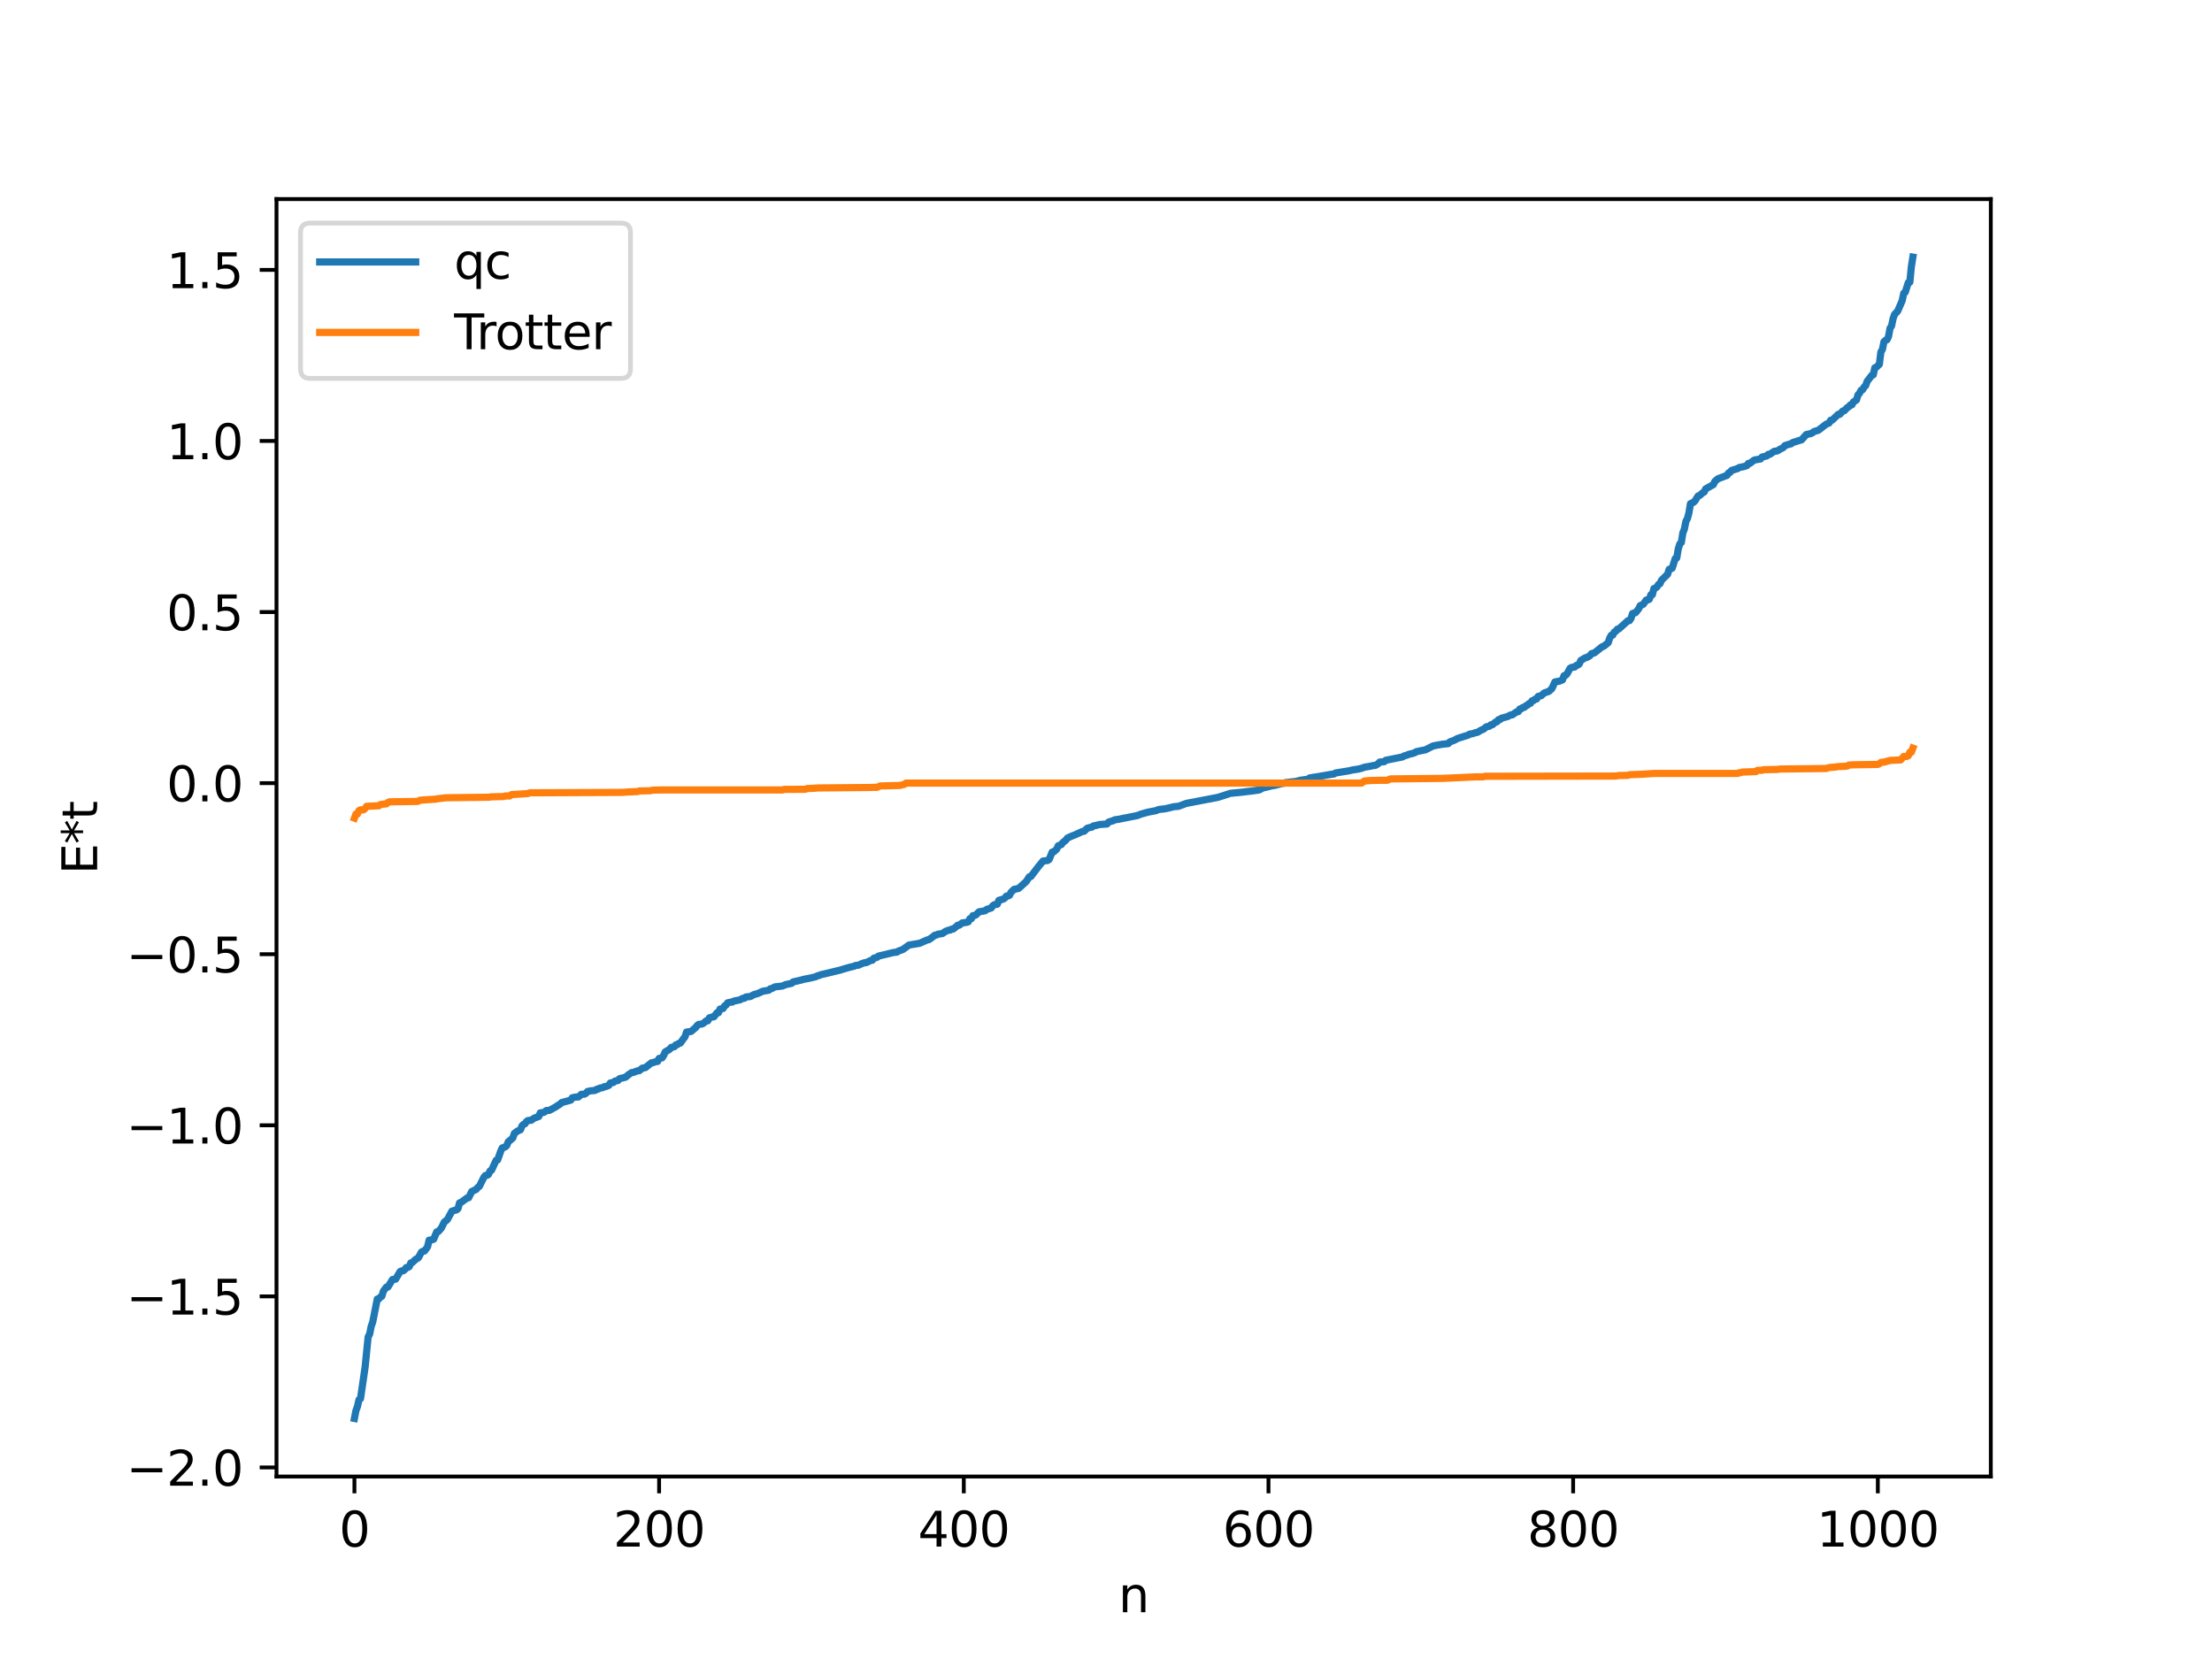<?xml version="1.0" encoding="utf-8" standalone="no"?>
<!DOCTYPE svg PUBLIC "-//W3C//DTD SVG 1.1//EN"
  "http://www.w3.org/Graphics/SVG/1.1/DTD/svg11.dtd">
<svg xmlns:xlink="http://www.w3.org/1999/xlink" width="460.8pt" height="345.6pt" viewBox="0 0 460.8 345.6" xmlns="http://www.w3.org/2000/svg" version="1.1">
 <defs>
  <style type="text/css">*{stroke-linejoin: round; stroke-linecap: butt}</style>
 </defs>
 <g id="figure_1">
  <g id="patch_1">
   <path d="M 0 345.6 
L 460.8 345.6 
L 460.8 0 
L 0 0 
z
" style="fill: #ffffff"/>
  </g>
  <g id="axes_1">
   <g id="patch_2">
    <path d="M 57.6 307.584 
L 414.72 307.584 
L 414.72 41.472 
L 57.6 41.472 
z
" style="fill: #ffffff"/>
   </g>
   <g id="matplotlib.axis_1">
    <g id="xtick_1">
     <g id="line2d_1">
      <defs>
       <path id="md8196173bb" d="M 0 0 
L 0 3.5 
" style="stroke: #000000; stroke-width: 0.8"/>
      </defs>
      <g>
       <use xlink:href="#md8196173bb" x="73.833" y="307.584" style="stroke: #000000; stroke-width: 0.8"/>
      </g>
     </g>
     <g id="text_1">
      <!-- 0 -->
      <g transform="translate(70.651 322.182) scale(0.1 -0.1)">
       <defs>
        <path id="DejaVuSans-30" d="M 2034 4250 
Q 1547 4250 1301 3770 
Q 1056 3291 1056 2328 
Q 1056 1369 1301 889 
Q 1547 409 2034 409 
Q 2525 409 2770 889 
Q 3016 1369 3016 2328 
Q 3016 3291 2770 3770 
Q 2525 4250 2034 4250 
z
M 2034 4750 
Q 2819 4750 3233 4129 
Q 3647 3509 3647 2328 
Q 3647 1150 3233 529 
Q 2819 -91 2034 -91 
Q 1250 -91 836 529 
Q 422 1150 422 2328 
Q 422 3509 836 4129 
Q 1250 4750 2034 4750 
z
" transform="scale(0.016)"/>
       </defs>
       <use xlink:href="#DejaVuSans-30"/>
      </g>
     </g>
    </g>
    <g id="xtick_2">
     <g id="line2d_2">
      <g>
       <use xlink:href="#md8196173bb" x="137.304" y="307.584" style="stroke: #000000; stroke-width: 0.8"/>
      </g>
     </g>
     <g id="text_2">
      <!-- 200 -->
      <g transform="translate(127.76 322.182) scale(0.1 -0.1)">
       <defs>
        <path id="DejaVuSans-32" d="M 1228 531 
L 3431 531 
L 3431 0 
L 469 0 
L 469 531 
Q 828 903 1448 1529 
Q 2069 2156 2228 2338 
Q 2531 2678 2651 2914 
Q 2772 3150 2772 3378 
Q 2772 3750 2511 3984 
Q 2250 4219 1831 4219 
Q 1534 4219 1204 4116 
Q 875 4013 500 3803 
L 500 4441 
Q 881 4594 1212 4672 
Q 1544 4750 1819 4750 
Q 2544 4750 2975 4387 
Q 3406 4025 3406 3419 
Q 3406 3131 3298 2873 
Q 3191 2616 2906 2266 
Q 2828 2175 2409 1742 
Q 1991 1309 1228 531 
z
" transform="scale(0.016)"/>
       </defs>
       <use xlink:href="#DejaVuSans-32"/>
       <use xlink:href="#DejaVuSans-30" x="63.623"/>
       <use xlink:href="#DejaVuSans-30" x="127.246"/>
      </g>
     </g>
    </g>
    <g id="xtick_3">
     <g id="line2d_3">
      <g>
       <use xlink:href="#md8196173bb" x="200.775" y="307.584" style="stroke: #000000; stroke-width: 0.8"/>
      </g>
     </g>
     <g id="text_3">
      <!-- 400 -->
      <g transform="translate(191.231 322.182) scale(0.1 -0.1)">
       <defs>
        <path id="DejaVuSans-34" d="M 2419 4116 
L 825 1625 
L 2419 1625 
L 2419 4116 
z
M 2253 4666 
L 3047 4666 
L 3047 1625 
L 3713 1625 
L 3713 1100 
L 3047 1100 
L 3047 0 
L 2419 0 
L 2419 1100 
L 313 1100 
L 313 1709 
L 2253 4666 
z
" transform="scale(0.016)"/>
       </defs>
       <use xlink:href="#DejaVuSans-34"/>
       <use xlink:href="#DejaVuSans-30" x="63.623"/>
       <use xlink:href="#DejaVuSans-30" x="127.246"/>
      </g>
     </g>
    </g>
    <g id="xtick_4">
     <g id="line2d_4">
      <g>
       <use xlink:href="#md8196173bb" x="264.246" y="307.584" style="stroke: #000000; stroke-width: 0.8"/>
      </g>
     </g>
     <g id="text_4">
      <!-- 600 -->
      <g transform="translate(254.702 322.182) scale(0.1 -0.1)">
       <defs>
        <path id="DejaVuSans-36" d="M 2113 2584 
Q 1688 2584 1439 2293 
Q 1191 2003 1191 1497 
Q 1191 994 1439 701 
Q 1688 409 2113 409 
Q 2538 409 2786 701 
Q 3034 994 3034 1497 
Q 3034 2003 2786 2293 
Q 2538 2584 2113 2584 
z
M 3366 4563 
L 3366 3988 
Q 3128 4100 2886 4159 
Q 2644 4219 2406 4219 
Q 1781 4219 1451 3797 
Q 1122 3375 1075 2522 
Q 1259 2794 1537 2939 
Q 1816 3084 2150 3084 
Q 2853 3084 3261 2657 
Q 3669 2231 3669 1497 
Q 3669 778 3244 343 
Q 2819 -91 2113 -91 
Q 1303 -91 875 529 
Q 447 1150 447 2328 
Q 447 3434 972 4092 
Q 1497 4750 2381 4750 
Q 2619 4750 2861 4703 
Q 3103 4656 3366 4563 
z
" transform="scale(0.016)"/>
       </defs>
       <use xlink:href="#DejaVuSans-36"/>
       <use xlink:href="#DejaVuSans-30" x="63.623"/>
       <use xlink:href="#DejaVuSans-30" x="127.246"/>
      </g>
     </g>
    </g>
    <g id="xtick_5">
     <g id="line2d_5">
      <g>
       <use xlink:href="#md8196173bb" x="327.717" y="307.584" style="stroke: #000000; stroke-width: 0.8"/>
      </g>
     </g>
     <g id="text_5">
      <!-- 800 -->
      <g transform="translate(318.173 322.182) scale(0.1 -0.1)">
       <defs>
        <path id="DejaVuSans-38" d="M 2034 2216 
Q 1584 2216 1326 1975 
Q 1069 1734 1069 1313 
Q 1069 891 1326 650 
Q 1584 409 2034 409 
Q 2484 409 2743 651 
Q 3003 894 3003 1313 
Q 3003 1734 2745 1975 
Q 2488 2216 2034 2216 
z
M 1403 2484 
Q 997 2584 770 2862 
Q 544 3141 544 3541 
Q 544 4100 942 4425 
Q 1341 4750 2034 4750 
Q 2731 4750 3128 4425 
Q 3525 4100 3525 3541 
Q 3525 3141 3298 2862 
Q 3072 2584 2669 2484 
Q 3125 2378 3379 2068 
Q 3634 1759 3634 1313 
Q 3634 634 3220 271 
Q 2806 -91 2034 -91 
Q 1263 -91 848 271 
Q 434 634 434 1313 
Q 434 1759 690 2068 
Q 947 2378 1403 2484 
z
M 1172 3481 
Q 1172 3119 1398 2916 
Q 1625 2713 2034 2713 
Q 2441 2713 2670 2916 
Q 2900 3119 2900 3481 
Q 2900 3844 2670 4047 
Q 2441 4250 2034 4250 
Q 1625 4250 1398 4047 
Q 1172 3844 1172 3481 
z
" transform="scale(0.016)"/>
       </defs>
       <use xlink:href="#DejaVuSans-38"/>
       <use xlink:href="#DejaVuSans-30" x="63.623"/>
       <use xlink:href="#DejaVuSans-30" x="127.246"/>
      </g>
     </g>
    </g>
    <g id="xtick_6">
     <g id="line2d_6">
      <g>
       <use xlink:href="#md8196173bb" x="391.188" y="307.584" style="stroke: #000000; stroke-width: 0.8"/>
      </g>
     </g>
     <g id="text_6">
      <!-- 1000 -->
      <g transform="translate(378.463 322.182) scale(0.1 -0.1)">
       <defs>
        <path id="DejaVuSans-31" d="M 794 531 
L 1825 531 
L 1825 4091 
L 703 3866 
L 703 4441 
L 1819 4666 
L 2450 4666 
L 2450 531 
L 3481 531 
L 3481 0 
L 794 0 
L 794 531 
z
" transform="scale(0.016)"/>
       </defs>
       <use xlink:href="#DejaVuSans-31"/>
       <use xlink:href="#DejaVuSans-30" x="63.623"/>
       <use xlink:href="#DejaVuSans-30" x="127.246"/>
       <use xlink:href="#DejaVuSans-30" x="190.869"/>
      </g>
     </g>
    </g>
    <g id="text_7">
     <!-- n -->
     <g transform="translate(232.991 335.861) scale(0.1 -0.1)">
      <defs>
       <path id="DejaVuSans-6e" d="M 3513 2113 
L 3513 0 
L 2938 0 
L 2938 2094 
Q 2938 2591 2744 2837 
Q 2550 3084 2163 3084 
Q 1697 3084 1428 2787 
Q 1159 2491 1159 1978 
L 1159 0 
L 581 0 
L 581 3500 
L 1159 3500 
L 1159 2956 
Q 1366 3272 1645 3428 
Q 1925 3584 2291 3584 
Q 2894 3584 3203 3211 
Q 3513 2838 3513 2113 
z
" transform="scale(0.016)"/>
      </defs>
      <use xlink:href="#DejaVuSans-6e"/>
     </g>
    </g>
   </g>
   <g id="matplotlib.axis_2">
    <g id="ytick_1">
     <g id="line2d_7">
      <defs>
       <path id="mb9bf80c38d" d="M 0 0 
L -3.5 0 
" style="stroke: #000000; stroke-width: 0.8"/>
      </defs>
      <g>
       <use xlink:href="#mb9bf80c38d" x="57.6" y="305.696" style="stroke: #000000; stroke-width: 0.8"/>
      </g>
     </g>
     <g id="text_8">
      <!-- −2.0 -->
      <g transform="translate(26.317 309.495) scale(0.1 -0.1)">
       <defs>
        <path id="DejaVuSans-2212" d="M 678 2272 
L 4684 2272 
L 4684 1741 
L 678 1741 
L 678 2272 
z
" transform="scale(0.016)"/>
        <path id="DejaVuSans-2e" d="M 684 794 
L 1344 794 
L 1344 0 
L 684 0 
L 684 794 
z
" transform="scale(0.016)"/>
       </defs>
       <use xlink:href="#DejaVuSans-2212"/>
       <use xlink:href="#DejaVuSans-32" x="83.789"/>
       <use xlink:href="#DejaVuSans-2e" x="147.412"/>
       <use xlink:href="#DejaVuSans-30" x="179.199"/>
      </g>
     </g>
    </g>
    <g id="ytick_2">
     <g id="line2d_8">
      <g>
       <use xlink:href="#mb9bf80c38d" x="57.6" y="270.057" style="stroke: #000000; stroke-width: 0.8"/>
      </g>
     </g>
     <g id="text_9">
      <!-- −1.5 -->
      <g transform="translate(26.317 273.856) scale(0.1 -0.1)">
       <defs>
        <path id="DejaVuSans-35" d="M 691 4666 
L 3169 4666 
L 3169 4134 
L 1269 4134 
L 1269 2991 
Q 1406 3038 1543 3061 
Q 1681 3084 1819 3084 
Q 2600 3084 3056 2656 
Q 3513 2228 3513 1497 
Q 3513 744 3044 326 
Q 2575 -91 1722 -91 
Q 1428 -91 1123 -41 
Q 819 9 494 109 
L 494 744 
Q 775 591 1075 516 
Q 1375 441 1709 441 
Q 2250 441 2565 725 
Q 2881 1009 2881 1497 
Q 2881 1984 2565 2268 
Q 2250 2553 1709 2553 
Q 1456 2553 1204 2497 
Q 953 2441 691 2322 
L 691 4666 
z
" transform="scale(0.016)"/>
       </defs>
       <use xlink:href="#DejaVuSans-2212"/>
       <use xlink:href="#DejaVuSans-31" x="83.789"/>
       <use xlink:href="#DejaVuSans-2e" x="147.412"/>
       <use xlink:href="#DejaVuSans-35" x="179.199"/>
      </g>
     </g>
    </g>
    <g id="ytick_3">
     <g id="line2d_9">
      <g>
       <use xlink:href="#mb9bf80c38d" x="57.6" y="234.418" style="stroke: #000000; stroke-width: 0.8"/>
      </g>
     </g>
     <g id="text_10">
      <!-- −1.0 -->
      <g transform="translate(26.317 238.217) scale(0.1 -0.1)">
       <use xlink:href="#DejaVuSans-2212"/>
       <use xlink:href="#DejaVuSans-31" x="83.789"/>
       <use xlink:href="#DejaVuSans-2e" x="147.412"/>
       <use xlink:href="#DejaVuSans-30" x="179.199"/>
      </g>
     </g>
    </g>
    <g id="ytick_4">
     <g id="line2d_10">
      <g>
       <use xlink:href="#mb9bf80c38d" x="57.6" y="198.779" style="stroke: #000000; stroke-width: 0.8"/>
      </g>
     </g>
     <g id="text_11">
      <!-- −0.5 -->
      <g transform="translate(26.317 202.578) scale(0.1 -0.1)">
       <use xlink:href="#DejaVuSans-2212"/>
       <use xlink:href="#DejaVuSans-30" x="83.789"/>
       <use xlink:href="#DejaVuSans-2e" x="147.412"/>
       <use xlink:href="#DejaVuSans-35" x="179.199"/>
      </g>
     </g>
    </g>
    <g id="ytick_5">
     <g id="line2d_11">
      <g>
       <use xlink:href="#mb9bf80c38d" x="57.6" y="163.14" style="stroke: #000000; stroke-width: 0.8"/>
      </g>
     </g>
     <g id="text_12">
      <!-- 0.0 -->
      <g transform="translate(34.697 166.939) scale(0.1 -0.1)">
       <use xlink:href="#DejaVuSans-30"/>
       <use xlink:href="#DejaVuSans-2e" x="63.623"/>
       <use xlink:href="#DejaVuSans-30" x="95.41"/>
      </g>
     </g>
    </g>
    <g id="ytick_6">
     <g id="line2d_12">
      <g>
       <use xlink:href="#mb9bf80c38d" x="57.6" y="127.501" style="stroke: #000000; stroke-width: 0.8"/>
      </g>
     </g>
     <g id="text_13">
      <!-- 0.5 -->
      <g transform="translate(34.697 131.3) scale(0.1 -0.1)">
       <use xlink:href="#DejaVuSans-30"/>
       <use xlink:href="#DejaVuSans-2e" x="63.623"/>
       <use xlink:href="#DejaVuSans-35" x="95.41"/>
      </g>
     </g>
    </g>
    <g id="ytick_7">
     <g id="line2d_13">
      <g>
       <use xlink:href="#mb9bf80c38d" x="57.6" y="91.862" style="stroke: #000000; stroke-width: 0.8"/>
      </g>
     </g>
     <g id="text_14">
      <!-- 1.0 -->
      <g transform="translate(34.697 95.661) scale(0.1 -0.1)">
       <use xlink:href="#DejaVuSans-31"/>
       <use xlink:href="#DejaVuSans-2e" x="63.623"/>
       <use xlink:href="#DejaVuSans-30" x="95.41"/>
      </g>
     </g>
    </g>
    <g id="ytick_8">
     <g id="line2d_14">
      <g>
       <use xlink:href="#mb9bf80c38d" x="57.6" y="56.223" style="stroke: #000000; stroke-width: 0.8"/>
      </g>
     </g>
     <g id="text_15">
      <!-- 1.5 -->
      <g transform="translate(34.697 60.022) scale(0.1 -0.1)">
       <use xlink:href="#DejaVuSans-31"/>
       <use xlink:href="#DejaVuSans-2e" x="63.623"/>
       <use xlink:href="#DejaVuSans-35" x="95.41"/>
      </g>
     </g>
    </g>
    <g id="text_16">
     <!-- E*t -->
     <g transform="translate(20.238 182.148) rotate(-90) scale(0.1 -0.1)">
      <defs>
       <path id="DejaVuSans-45" d="M 628 4666 
L 3578 4666 
L 3578 4134 
L 1259 4134 
L 1259 2753 
L 3481 2753 
L 3481 2222 
L 1259 2222 
L 1259 531 
L 3634 531 
L 3634 0 
L 628 0 
L 628 4666 
z
" transform="scale(0.016)"/>
       <path id="DejaVuSans-2a" d="M 3009 3897 
L 1888 3291 
L 3009 2681 
L 2828 2375 
L 1778 3009 
L 1778 1831 
L 1422 1831 
L 1422 3009 
L 372 2375 
L 191 2681 
L 1313 3291 
L 191 3897 
L 372 4206 
L 1422 3572 
L 1422 4750 
L 1778 4750 
L 1778 3572 
L 2828 4206 
L 3009 3897 
z
" transform="scale(0.016)"/>
       <path id="DejaVuSans-74" d="M 1172 4494 
L 1172 3500 
L 2356 3500 
L 2356 3053 
L 1172 3053 
L 1172 1153 
Q 1172 725 1289 603 
Q 1406 481 1766 481 
L 2356 481 
L 2356 0 
L 1766 0 
Q 1100 0 847 248 
Q 594 497 594 1153 
L 594 3053 
L 172 3053 
L 172 3500 
L 594 3500 
L 594 4494 
L 1172 4494 
z
" transform="scale(0.016)"/>
      </defs>
      <use xlink:href="#DejaVuSans-45"/>
      <use xlink:href="#DejaVuSans-2a" x="63.184"/>
      <use xlink:href="#DejaVuSans-74" x="113.184"/>
     </g>
    </g>
   </g>
   <g id="line2d_15">
    <path d="M 73.833 295.488 
L 74.15 293.849 
L 74.467 293 
L 74.785 291.589 
L 75.102 291.361 
L 76.054 284.827 
L 76.689 278.513 
L 77.006 277.904 
L 77.324 276.304 
L 77.641 275.416 
L 78.593 270.613 
L 78.91 270.595 
L 79.228 270.208 
L 79.545 270.045 
L 79.862 268.969 
L 80.497 268.125 
L 80.815 268.107 
L 81.767 266.547 
L 82.401 266.481 
L 83.353 264.893 
L 83.671 264.74 
L 83.988 264.734 
L 84.305 264.494 
L 84.623 264.059 
L 84.94 264.038 
L 85.258 263.858 
L 85.575 263.095 
L 85.892 263.004 
L 86.527 262.396 
L 87.162 262.006 
L 87.796 260.835 
L 88.114 260.647 
L 88.431 260.607 
L 89.066 259.746 
L 89.383 258.361 
L 90.018 258.268 
L 90.335 258.159 
L 90.97 256.629 
L 91.287 256.561 
L 91.922 255.864 
L 92.557 254.572 
L 93.191 254.073 
L 94.143 252.312 
L 94.778 252.117 
L 95.096 252.046 
L 95.413 251.77 
L 95.73 250.584 
L 96.048 250.478 
L 97.317 249.549 
L 97.634 249.51 
L 98.269 248.219 
L 99.221 247.754 
L 99.539 247.349 
L 99.856 247.145 
L 100.808 245.237 
L 101.125 244.868 
L 101.443 244.851 
L 101.76 244.657 
L 102.077 243.945 
L 102.395 243.782 
L 103.347 241.724 
L 103.664 241.64 
L 104.299 239.836 
L 104.616 239.142 
L 105.251 238.923 
L 105.568 238.627 
L 105.886 237.839 
L 106.52 237.348 
L 106.838 237.027 
L 107.155 236.105 
L 107.79 235.632 
L 108.424 235.351 
L 108.742 234.533 
L 109.059 234.225 
L 109.377 234.094 
L 109.694 233.617 
L 110.011 233.418 
L 110.646 233.375 
L 111.281 232.933 
L 112.233 232.583 
L 112.55 231.831 
L 113.185 231.75 
L 113.502 231.606 
L 113.82 231.339 
L 114.454 231.313 
L 115.724 230.614 
L 116.358 230.192 
L 116.676 230.011 
L 116.993 229.691 
L 118.897 229.177 
L 119.215 228.686 
L 119.849 228.547 
L 120.484 228.516 
L 121.119 227.964 
L 121.753 227.933 
L 122.071 227.752 
L 122.388 227.382 
L 123.023 227.242 
L 123.975 227.153 
L 124.292 226.916 
L 124.61 226.878 
L 124.927 226.674 
L 125.562 226.582 
L 125.879 226.372 
L 126.196 226.357 
L 126.831 226.097 
L 127.148 225.599 
L 127.783 225.492 
L 128.1 225.211 
L 128.735 225.089 
L 129.053 224.717 
L 130.322 224.398 
L 130.957 223.857 
L 131.591 223.433 
L 131.909 223.408 
L 132.861 223.058 
L 133.178 223.038 
L 133.813 222.514 
L 134.448 222.406 
L 135.717 221.398 
L 136.034 221.367 
L 136.669 221.145 
L 136.986 221.119 
L 137.304 220.488 
L 137.939 220.373 
L 138.256 219.865 
L 138.573 219.139 
L 139.525 218.563 
L 139.843 218.184 
L 140.477 218.052 
L 140.795 217.659 
L 141.112 217.605 
L 141.429 217.345 
L 141.747 217.276 
L 142.381 216.374 
L 142.699 215.983 
L 143.016 214.997 
L 143.968 214.865 
L 144.92 214.059 
L 145.238 213.633 
L 145.555 213.397 
L 146.19 213.331 
L 146.507 213.185 
L 147.142 212.654 
L 147.459 212.648 
L 147.777 212.033 
L 148.411 211.855 
L 148.729 211.807 
L 149.363 210.981 
L 149.681 210.961 
L 149.998 210.207 
L 150.633 210.084 
L 150.95 209.556 
L 151.267 209.361 
L 151.585 208.907 
L 152.22 208.763 
L 152.537 208.757 
L 152.854 208.547 
L 154.124 208.292 
L 154.758 207.956 
L 155.076 207.952 
L 155.393 207.688 
L 156.345 207.587 
L 156.98 207.222 
L 157.932 206.938 
L 158.884 206.499 
L 160.153 206.276 
L 160.471 205.983 
L 160.788 205.933 
L 161.423 205.584 
L 162.375 205.478 
L 163.01 205.397 
L 163.644 205.117 
L 164.914 204.842 
L 165.231 204.551 
L 166.818 204.186 
L 167.453 204.008 
L 168.722 203.766 
L 169.674 203.537 
L 169.991 203.459 
L 170.309 203.267 
L 170.626 203.224 
L 170.943 203.055 
L 171.578 202.92 
L 175.069 202.077 
L 175.704 201.87 
L 176.973 201.507 
L 177.925 201.28 
L 178.243 201.124 
L 178.877 201.061 
L 179.512 200.746 
L 180.147 200.54 
L 180.464 200.535 
L 181.416 200.065 
L 181.734 200.02 
L 182.051 199.598 
L 182.686 199.441 
L 183.003 199.174 
L 186.177 198.412 
L 186.811 198.356 
L 187.129 198.14 
L 188.081 197.797 
L 189.35 196.874 
L 191.572 196.504 
L 193.158 195.8 
L 193.476 195.76 
L 194.11 195.322 
L 194.745 194.817 
L 195.062 194.79 
L 195.38 194.616 
L 196.332 194.468 
L 196.967 194.026 
L 197.601 193.773 
L 197.919 193.755 
L 198.236 193.553 
L 198.553 193.543 
L 199.188 193.05 
L 199.505 192.744 
L 199.823 192.734 
L 200.458 192.261 
L 201.41 192.134 
L 201.727 192.015 
L 202.044 191.384 
L 202.362 191.365 
L 202.679 190.742 
L 202.996 190.724 
L 203.314 190.574 
L 203.948 189.949 
L 205.218 189.724 
L 205.535 189.45 
L 206.487 189.148 
L 206.805 188.698 
L 207.122 188.47 
L 207.757 188.367 
L 208.074 187.566 
L 209.026 187.287 
L 209.343 187.06 
L 209.661 186.668 
L 209.978 186.656 
L 210.296 186.506 
L 210.613 185.891 
L 211.248 185.271 
L 212.2 185.074 
L 213.786 183.633 
L 214.421 182.651 
L 214.739 182.604 
L 216.325 180.526 
L 217.277 179.37 
L 218.229 179.259 
L 218.547 179.058 
L 219.181 177.518 
L 219.499 177.459 
L 220.134 176.888 
L 220.451 176.189 
L 221.086 175.944 
L 221.403 175.523 
L 222.038 175.016 
L 222.355 174.589 
L 223.307 174.149 
L 223.942 173.91 
L 225.529 173.192 
L 225.846 173.166 
L 226.481 172.544 
L 227.115 172.363 
L 227.433 172.326 
L 227.75 172.067 
L 228.385 171.942 
L 229.02 171.766 
L 230.606 171.655 
L 230.924 171.267 
L 231.558 171.051 
L 231.876 170.986 
L 232.193 170.785 
L 233.145 170.656 
L 233.78 170.516 
L 236.953 169.889 
L 237.588 169.626 
L 239.175 169.181 
L 240.762 168.88 
L 241.396 168.635 
L 242.666 168.487 
L 243.3 168.356 
L 244.57 168.046 
L 245.522 167.963 
L 247.109 167.366 
L 253.139 166.214 
L 253.773 166.087 
L 254.725 165.783 
L 256.312 165.264 
L 258.851 165.017 
L 259.803 164.888 
L 260.755 164.788 
L 262.342 164.556 
L 262.977 164.184 
L 264.881 163.718 
L 265.515 163.618 
L 267.102 163.204 
L 267.42 163.189 
L 267.737 163.037 
L 269.006 162.892 
L 269.958 162.795 
L 270.91 162.538 
L 272.497 162.325 
L 272.815 162.058 
L 274.719 161.754 
L 277.258 161.313 
L 277.892 161.234 
L 278.21 161.028 
L 281.066 160.564 
L 281.7 160.405 
L 282.97 160.211 
L 283.605 160.058 
L 284.239 159.826 
L 285.509 159.607 
L 286.143 159.464 
L 286.461 159.462 
L 287.096 159.11 
L 287.413 158.752 
L 288.365 158.672 
L 288.682 158.382 
L 292.173 157.684 
L 292.491 157.477 
L 293.125 157.301 
L 293.443 157.146 
L 294.077 157.007 
L 294.712 156.812 
L 295.029 156.595 
L 295.664 156.458 
L 296.299 156.326 
L 296.934 156.204 
L 298.52 155.405 
L 299.155 155.269 
L 300.424 155.042 
L 301.694 154.91 
L 302.011 154.565 
L 302.963 154.2 
L 303.598 153.852 
L 304.55 153.548 
L 305.82 153.152 
L 306.137 152.94 
L 306.772 152.831 
L 307.406 152.618 
L 307.724 152.582 
L 308.676 152.03 
L 308.993 151.941 
L 309.628 151.418 
L 310.262 151.289 
L 310.58 150.978 
L 310.897 150.974 
L 311.532 150.428 
L 311.849 150.359 
L 312.167 149.918 
L 312.484 149.891 
L 312.801 149.612 
L 314.071 149.27 
L 314.705 148.928 
L 315.023 148.921 
L 315.975 148.27 
L 316.292 148.251 
L 316.61 147.688 
L 316.927 147.651 
L 317.244 147.369 
L 317.562 147.346 
L 317.879 147.015 
L 318.196 146.902 
L 318.514 146.577 
L 318.831 146.511 
L 319.148 145.992 
L 319.466 145.936 
L 319.783 145.641 
L 320.1 145.619 
L 320.418 145.076 
L 321.053 144.929 
L 321.687 144.355 
L 322.639 144.037 
L 323.274 143.476 
L 323.909 142.072 
L 324.543 141.943 
L 324.861 141.894 
L 325.496 141.63 
L 325.813 140.76 
L 326.13 140.698 
L 326.448 140.36 
L 327.082 139.213 
L 327.4 139.026 
L 328.034 138.959 
L 328.352 138.638 
L 328.669 138.553 
L 328.986 138.321 
L 329.304 137.6 
L 330.256 137.015 
L 330.573 136.963 
L 331.208 136.592 
L 331.525 136.178 
L 332.16 136 
L 333.747 134.724 
L 334.064 134.644 
L 335.016 133.883 
L 335.334 132.923 
L 335.651 132.345 
L 335.968 132.303 
L 336.286 131.666 
L 336.603 131.506 
L 336.92 131.072 
L 337.238 131.016 
L 339.142 129.293 
L 339.459 129.282 
L 339.777 128.809 
L 340.094 127.803 
L 340.729 127.622 
L 341.363 126.836 
L 341.681 126.164 
L 342.315 125.888 
L 342.95 124.994 
L 343.267 124.98 
L 343.585 124.833 
L 343.902 123.905 
L 344.22 123.878 
L 344.537 122.604 
L 344.854 122.508 
L 345.172 122.273 
L 345.489 121.762 
L 345.806 121.586 
L 346.124 120.869 
L 347.393 119.631 
L 347.71 118.609 
L 348.345 118.368 
L 348.98 116.365 
L 349.297 116.237 
L 349.615 114.335 
L 349.932 113.317 
L 350.249 113.019 
L 350.567 111.017 
L 350.884 110.219 
L 351.201 108.62 
L 351.519 108.021 
L 351.836 106.832 
L 352.153 104.924 
L 352.788 104.65 
L 353.105 104.319 
L 353.74 103.324 
L 354.058 103.221 
L 354.692 102.655 
L 355.01 102.496 
L 355.327 101.837 
L 356.914 100.959 
L 357.231 100.288 
L 357.866 99.745 
L 359.77 99.023 
L 360.087 98.521 
L 360.405 98.406 
L 360.722 97.997 
L 361.991 97.615 
L 362.309 97.392 
L 363.261 97.199 
L 363.896 97.002 
L 364.213 96.541 
L 364.53 96.534 
L 365.165 96.044 
L 365.482 95.826 
L 366.752 95.616 
L 367.069 95.204 
L 368.021 94.992 
L 368.339 94.66 
L 368.656 94.657 
L 369.608 94.017 
L 370.243 93.937 
L 370.877 93.552 
L 371.512 93.224 
L 371.829 92.826 
L 372.781 92.519 
L 373.099 92.47 
L 373.416 92.207 
L 375.32 91.607 
L 376.272 90.53 
L 377.224 90.319 
L 377.542 90.187 
L 377.859 89.908 
L 378.494 89.724 
L 378.811 89.624 
L 380.398 88.389 
L 381.033 88.12 
L 381.35 87.552 
L 381.667 87.529 
L 382.937 86.316 
L 383.254 86.311 
L 383.889 85.62 
L 384.206 85.563 
L 384.841 84.89 
L 385.158 84.73 
L 385.476 84.339 
L 385.793 84.328 
L 386.11 83.726 
L 386.745 83.316 
L 387.062 82.256 
L 387.38 81.914 
L 387.697 81.301 
L 388.015 81.182 
L 388.332 80.625 
L 388.649 80.323 
L 388.967 79.433 
L 389.919 78.2 
L 390.236 78.081 
L 390.553 76.618 
L 390.871 76.5 
L 391.505 75.885 
L 391.823 73.327 
L 392.14 72.785 
L 392.458 71.203 
L 392.775 70.901 
L 393.092 70.783 
L 393.41 70.121 
L 393.727 68.387 
L 394.044 67.914 
L 394.362 66.376 
L 394.679 65.487 
L 395.314 64.825 
L 396.266 62.618 
L 396.583 61.08 
L 396.9 60.866 
L 397.535 58.864 
L 397.853 58.789 
L 398.17 55.571 
L 398.487 53.568 
L 398.487 53.568 
" clip-path="url(#p9285ad607f)" style="fill: none; stroke: #1f77b4; stroke-width: 1.5; stroke-linecap: square"/>
   </g>
   <g id="line2d_16">
    <path d="M 73.833 170.428 
L 74.15 169.577 
L 74.467 169.577 
L 74.785 168.851 
L 75.102 168.7 
L 75.737 168.7 
L 76.054 168.428 
L 76.372 167.968 
L 78.593 167.869 
L 78.91 167.869 
L 79.228 167.61 
L 79.862 167.516 
L 80.497 167.458 
L 80.815 167.172 
L 81.132 167.037 
L 86.844 166.951 
L 87.162 166.907 
L 87.479 166.699 
L 89.066 166.582 
L 90.653 166.49 
L 91.287 166.383 
L 92.874 166.185 
L 101.76 166.079 
L 102.395 165.991 
L 104.934 165.937 
L 105.251 165.816 
L 106.203 165.81 
L 106.52 165.536 
L 110.011 165.308 
L 110.329 165.156 
L 129.687 165.069 
L 130.639 164.988 
L 132.861 164.895 
L 133.178 164.759 
L 135.4 164.73 
L 136.034 164.598 
L 137.621 164.565 
L 163.01 164.565 
L 163.327 164.445 
L 167.77 164.423 
L 168.087 164.273 
L 169.674 164.207 
L 170.309 164.146 
L 180.781 164.052 
L 182.051 164.021 
L 182.686 164.021 
L 183.32 163.73 
L 187.446 163.622 
L 188.398 163.398 
L 188.715 163.14 
L 283.605 163.14 
L 284.239 162.702 
L 285.509 162.594 
L 287.413 162.549 
L 289 162.549 
L 289.634 162.259 
L 300.424 162.153 
L 307.406 161.835 
L 308.993 161.835 
L 309.31 161.714 
L 336.603 161.666 
L 337.238 161.549 
L 339.142 161.521 
L 339.459 161.384 
L 341.998 161.292 
L 344.537 161.124 
L 361.991 161.124 
L 362.309 160.971 
L 362.626 160.971 
L 362.943 160.833 
L 365.8 160.743 
L 366.117 160.47 
L 367.069 160.464 
L 367.386 160.343 
L 370.243 160.289 
L 370.877 160.201 
L 380.398 160.095 
L 381.033 159.897 
L 382.302 159.79 
L 382.937 159.698 
L 384.524 159.626 
L 384.841 159.581 
L 385.158 159.373 
L 386.11 159.325 
L 391.188 159.243 
L 391.505 159.108 
L 391.823 158.821 
L 392.458 158.763 
L 393.727 158.411 
L 395.948 158.311 
L 396.583 157.58 
L 397.218 157.58 
L 397.535 157.429 
L 397.853 156.702 
L 398.17 156.702 
L 398.487 155.852 
L 398.487 155.852 
" clip-path="url(#p9285ad607f)" style="fill: none; stroke: #ff7f0e; stroke-width: 1.5; stroke-linecap: square"/>
   </g>
   <g id="patch_3">
    <path d="M 57.6 307.584 
L 57.6 41.472 
" style="fill: none; stroke: #000000; stroke-width: 0.8; stroke-linejoin: miter; stroke-linecap: square"/>
   </g>
   <g id="patch_4">
    <path d="M 414.72 307.584 
L 414.72 41.472 
" style="fill: none; stroke: #000000; stroke-width: 0.8; stroke-linejoin: miter; stroke-linecap: square"/>
   </g>
   <g id="patch_5">
    <path d="M 57.6 307.584 
L 414.72 307.584 
" style="fill: none; stroke: #000000; stroke-width: 0.8; stroke-linejoin: miter; stroke-linecap: square"/>
   </g>
   <g id="patch_6">
    <path d="M 57.6 41.472 
L 414.72 41.472 
" style="fill: none; stroke: #000000; stroke-width: 0.8; stroke-linejoin: miter; stroke-linecap: square"/>
   </g>
   <g id="legend_1">
    <g id="patch_7">
     <path d="M 64.6 78.828 
L 129.342 78.828 
Q 131.342 78.828 131.342 76.828 
L 131.342 48.472 
Q 131.342 46.472 129.342 46.472 
L 64.6 46.472 
Q 62.6 46.472 62.6 48.472 
L 62.6 76.828 
Q 62.6 78.828 64.6 78.828 
z
" style="fill: #ffffff; opacity: 0.8; stroke: #cccccc; stroke-linejoin: miter"/>
    </g>
    <g id="line2d_17">
     <path d="M 66.6 54.57 
L 76.6 54.57 
L 86.6 54.57 
" style="fill: none; stroke: #1f77b4; stroke-width: 1.5; stroke-linecap: square"/>
    </g>
    <g id="text_17">
     <!-- qc -->
     <g transform="translate(94.6 58.07) scale(0.1 -0.1)">
      <defs>
       <path id="DejaVuSans-71" d="M 947 1747 
Q 947 1113 1208 752 
Q 1469 391 1925 391 
Q 2381 391 2643 752 
Q 2906 1113 2906 1747 
Q 2906 2381 2643 2742 
Q 2381 3103 1925 3103 
Q 1469 3103 1208 2742 
Q 947 2381 947 1747 
z
M 2906 525 
Q 2725 213 2448 61 
Q 2172 -91 1784 -91 
Q 1150 -91 751 415 
Q 353 922 353 1747 
Q 353 2572 751 3078 
Q 1150 3584 1784 3584 
Q 2172 3584 2448 3432 
Q 2725 3281 2906 2969 
L 2906 3500 
L 3481 3500 
L 3481 -1331 
L 2906 -1331 
L 2906 525 
z
" transform="scale(0.016)"/>
       <path id="DejaVuSans-63" d="M 3122 3366 
L 3122 2828 
Q 2878 2963 2633 3030 
Q 2388 3097 2138 3097 
Q 1578 3097 1268 2742 
Q 959 2388 959 1747 
Q 959 1106 1268 751 
Q 1578 397 2138 397 
Q 2388 397 2633 464 
Q 2878 531 3122 666 
L 3122 134 
Q 2881 22 2623 -34 
Q 2366 -91 2075 -91 
Q 1284 -91 818 406 
Q 353 903 353 1747 
Q 353 2603 823 3093 
Q 1294 3584 2113 3584 
Q 2378 3584 2631 3529 
Q 2884 3475 3122 3366 
z
" transform="scale(0.016)"/>
      </defs>
      <use xlink:href="#DejaVuSans-71"/>
      <use xlink:href="#DejaVuSans-63" x="63.477"/>
     </g>
    </g>
    <g id="line2d_18">
     <path d="M 66.6 69.249 
L 76.6 69.249 
L 86.6 69.249 
" style="fill: none; stroke: #ff7f0e; stroke-width: 1.5; stroke-linecap: square"/>
    </g>
    <g id="text_18">
     <!-- Trotter -->
     <g transform="translate(94.6 72.749) scale(0.1 -0.1)">
      <defs>
       <path id="DejaVuSans-54" d="M -19 4666 
L 3928 4666 
L 3928 4134 
L 2272 4134 
L 2272 0 
L 1638 0 
L 1638 4134 
L -19 4134 
L -19 4666 
z
" transform="scale(0.016)"/>
       <path id="DejaVuSans-72" d="M 2631 2963 
Q 2534 3019 2420 3045 
Q 2306 3072 2169 3072 
Q 1681 3072 1420 2755 
Q 1159 2438 1159 1844 
L 1159 0 
L 581 0 
L 581 3500 
L 1159 3500 
L 1159 2956 
Q 1341 3275 1631 3429 
Q 1922 3584 2338 3584 
Q 2397 3584 2469 3576 
Q 2541 3569 2628 3553 
L 2631 2963 
z
" transform="scale(0.016)"/>
       <path id="DejaVuSans-6f" d="M 1959 3097 
Q 1497 3097 1228 2736 
Q 959 2375 959 1747 
Q 959 1119 1226 758 
Q 1494 397 1959 397 
Q 2419 397 2687 759 
Q 2956 1122 2956 1747 
Q 2956 2369 2687 2733 
Q 2419 3097 1959 3097 
z
M 1959 3584 
Q 2709 3584 3137 3096 
Q 3566 2609 3566 1747 
Q 3566 888 3137 398 
Q 2709 -91 1959 -91 
Q 1206 -91 779 398 
Q 353 888 353 1747 
Q 353 2609 779 3096 
Q 1206 3584 1959 3584 
z
" transform="scale(0.016)"/>
       <path id="DejaVuSans-65" d="M 3597 1894 
L 3597 1613 
L 953 1613 
Q 991 1019 1311 708 
Q 1631 397 2203 397 
Q 2534 397 2845 478 
Q 3156 559 3463 722 
L 3463 178 
Q 3153 47 2828 -22 
Q 2503 -91 2169 -91 
Q 1331 -91 842 396 
Q 353 884 353 1716 
Q 353 2575 817 3079 
Q 1281 3584 2069 3584 
Q 2775 3584 3186 3129 
Q 3597 2675 3597 1894 
z
M 3022 2063 
Q 3016 2534 2758 2815 
Q 2500 3097 2075 3097 
Q 1594 3097 1305 2825 
Q 1016 2553 972 2059 
L 3022 2063 
z
" transform="scale(0.016)"/>
      </defs>
      <use xlink:href="#DejaVuSans-54"/>
      <use xlink:href="#DejaVuSans-72" x="46.334"/>
      <use xlink:href="#DejaVuSans-6f" x="85.197"/>
      <use xlink:href="#DejaVuSans-74" x="146.379"/>
      <use xlink:href="#DejaVuSans-74" x="185.588"/>
      <use xlink:href="#DejaVuSans-65" x="224.797"/>
      <use xlink:href="#DejaVuSans-72" x="286.32"/>
     </g>
    </g>
   </g>
  </g>
 </g>
 <defs>
  <clipPath id="p9285ad607f">
   <rect x="57.6" y="41.472" width="357.12" height="266.112"/>
  </clipPath>
 </defs>
</svg>
